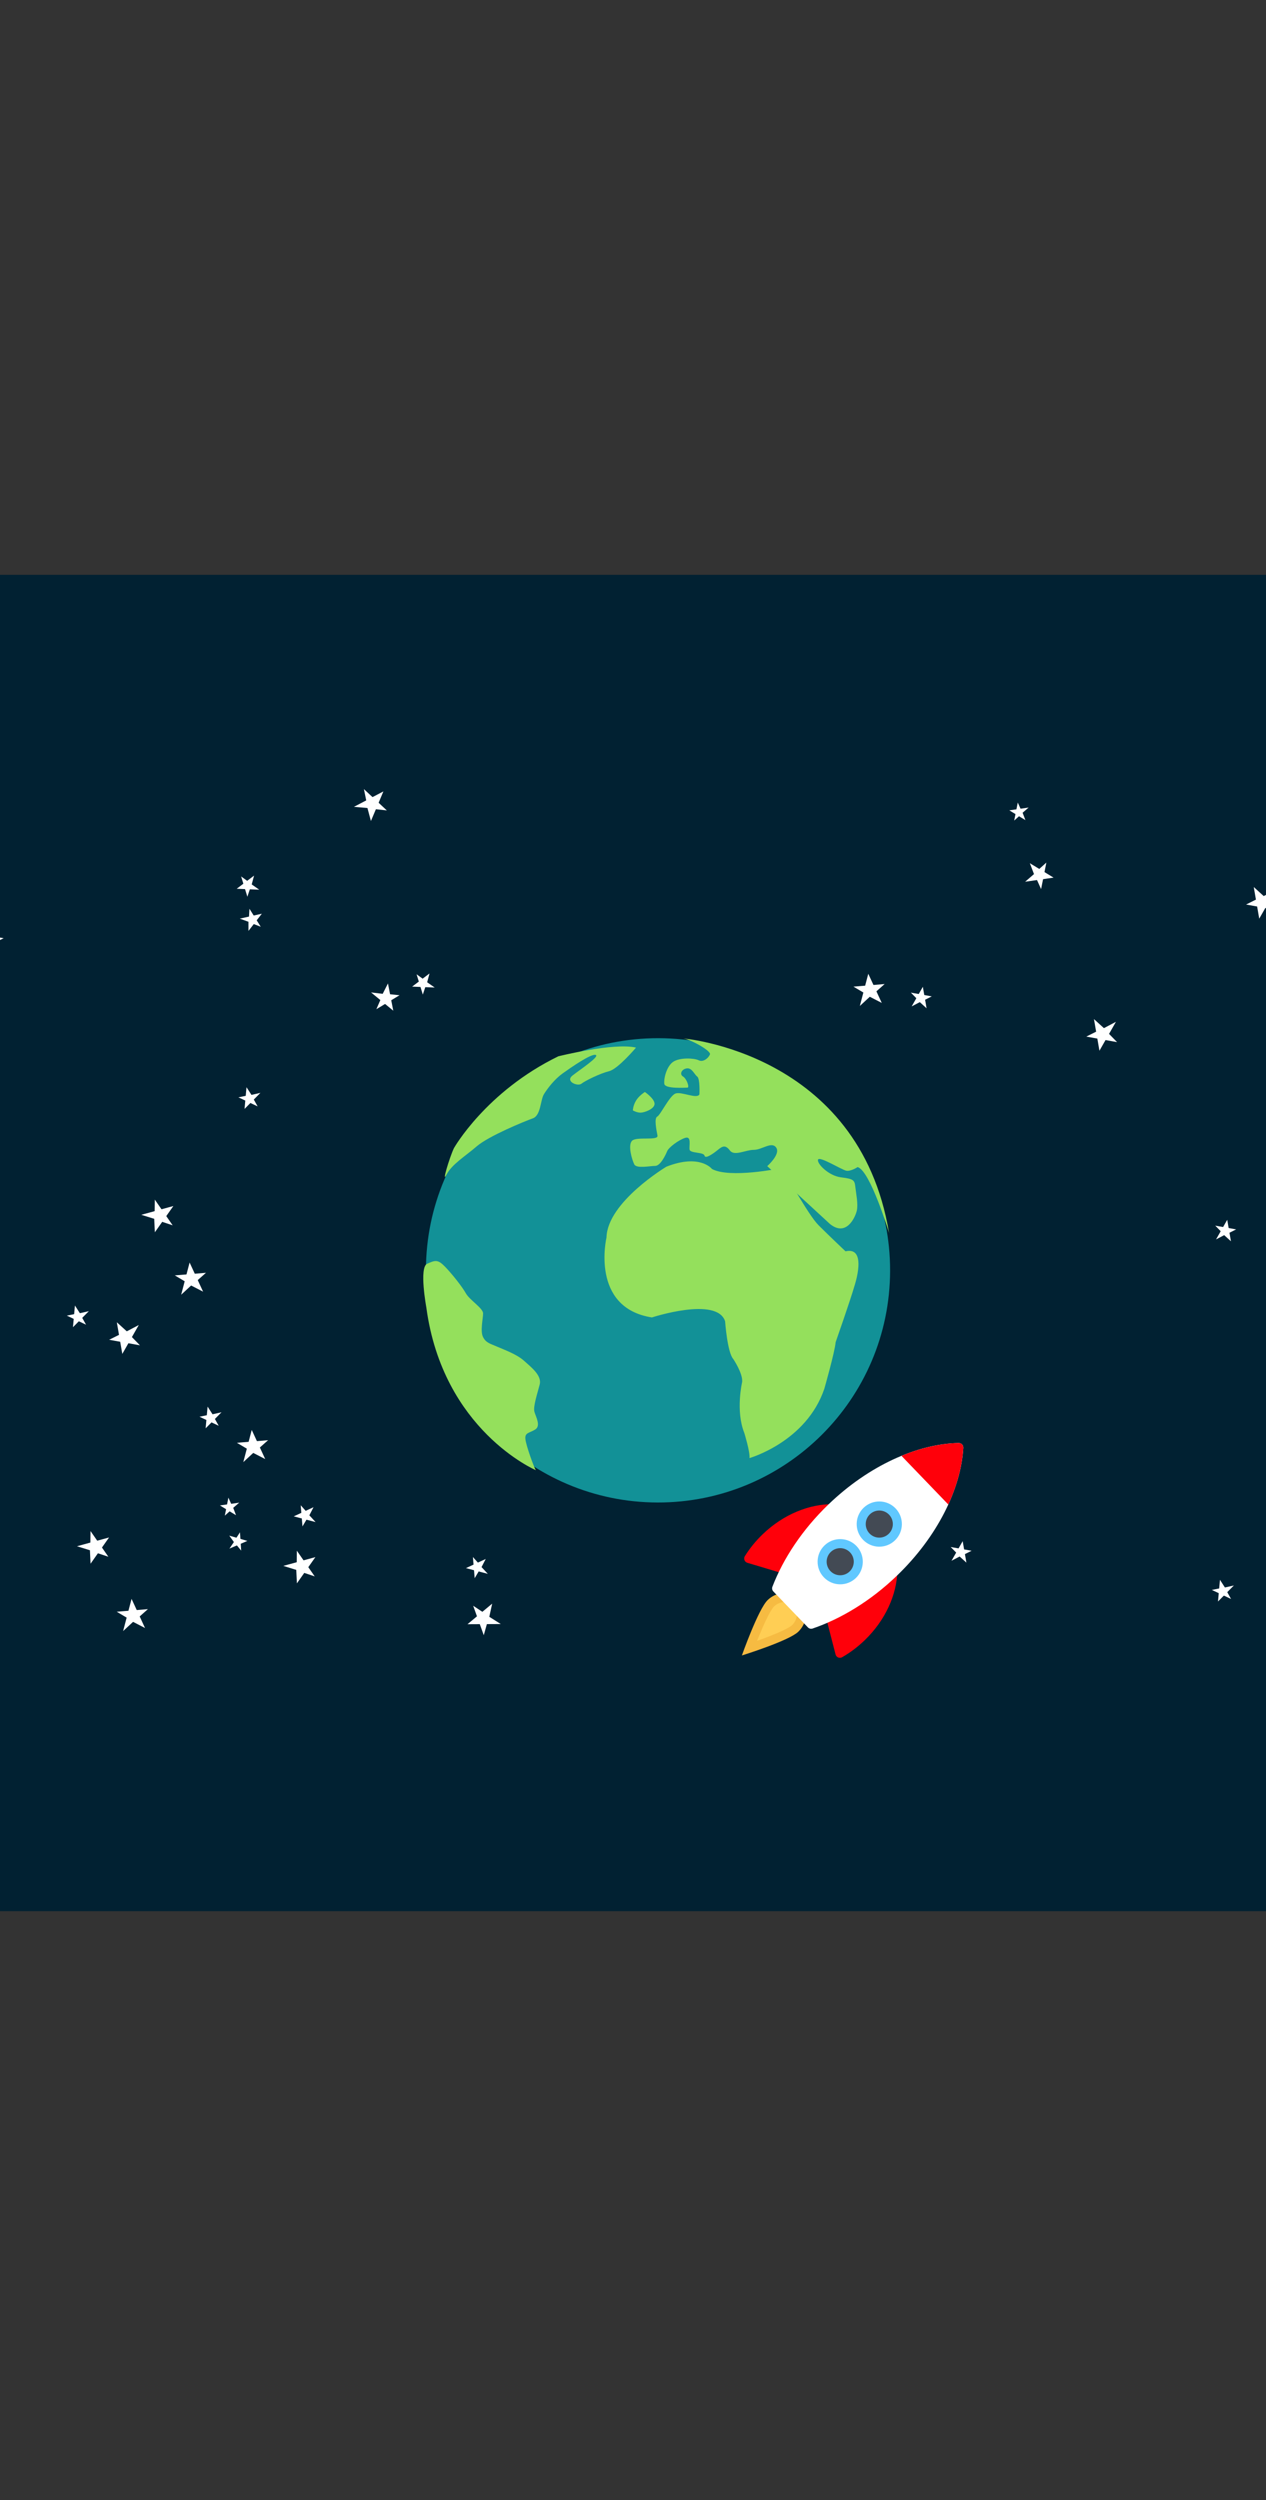 <?xml version='1.0' encoding='utf-8'?>
<svg xmlns="http://www.w3.org/2000/svg" version="1.1" width="1080px" height="2132px" viewBox="0 0 1080 2132"><rect x="0" y="0" width="1080" height="2132" fill="#333333" stroke="none"/> <g id="layer1"> <g style="fill:rgb(1,33,50); fill-opacity:1.0; stroke-linejoin: miter"> <path d="M-219.001,490.207C-219.211,490.207,-219.413,490.29,-219.561,490.439C-219.71,490.587,-219.793,490.789,-219.793,490.999L-219.792,1629.0C-219.792,1629.438,-219.438,1629.792,-219.0,1629.792L1299.001,1629.793C1299.211,1629.793,1299.413,1629.71,1299.561,1629.561C1299.71,1629.413,1299.793,1629.211,1299.793,1629.001L1299.792,491.0C1299.792,490.562,1299.438,490.208,1299.0,490.208L-219.001,490.207 Z"/> </g> <g style="fill:rgb(255,255,255); fill-opacity:1.0; stroke-linejoin: miter"> <path d="M187.612,1283.792L195.855,1282.598L204.095,1281.401Q201.525,1283.619,198.953,1285.836Q200.153,1288.986,201.353,1292.136L187.612,1283.792 Z"/> </g> <g style="fill:rgb(255,255,255); fill-opacity:1.0; stroke-linejoin: miter"> <path d="M194.46,1279.079L194.65,1278.108L194.841,1277.137Q196.862,1281.629,198.884,1286.121Q195.338,1289.315,191.791,1292.509L194.46,1279.079 Z"/> </g> <g style="fill:rgb(255,255,255); fill-opacity:1.0; stroke-linejoin: miter"> <path d="M861.016,691.039L869.257,689.843L877.499,688.649Q874.928,690.866,872.357,693.083Q873.556,696.233,874.755,699.382L861.016,691.039 Z"/> </g> <g style="fill:rgb(255,255,255); fill-opacity:1.0; stroke-linejoin: miter"> <path d="M867.863,686.325L868.054,685.354L868.245,684.384Q870.266,688.875,872.287,693.367Q868.741,696.561,865.195,699.756L867.863,686.325 Z"/> </g> <g style="fill:rgb(255,255,255); fill-opacity:1.0; stroke-linejoin: miter"> <path d="M898.789,748.413L886.646,750.173L874.504,751.934Q878.292,748.667,882.08,745.4Q880.313,740.761,878.545,736.12L898.789,748.413 Z"/> </g> <g style="fill:rgb(255,255,255); fill-opacity:1.0; stroke-linejoin: miter"> <path d="M888.7,755.356L888.419,756.787L888.138,758.217Q885.16,751.6,882.182,744.982Q887.407,740.276,892.631,735.57L888.7,755.356 Z"/> </g> <g style="fill:rgb(255,255,255); fill-opacity:1.0; stroke-linejoin: miter"> <path d="M335.499,861.893L326.024,854.1L316.547,846.307Q321.513,846.909,326.478,847.511Q328.72,843.08,330.961,838.649L335.499,861.893 Z"/> </g> <g style="fill:rgb(255,255,255); fill-opacity:1.0; stroke-linejoin: miter"> <path d="M323.574,859.108L322.327,859.863L321.08,860.618Q323.968,853.962,326.857,847.305Q333.854,848,340.851,848.695L323.574,859.108 Z"/> </g> <g style="fill:rgb(255,255,255); fill-opacity:1.0; stroke-linejoin: miter"> <path d="M211.015,1314.038L203.363,1317.326L195.712,1320.613Q197.621,1317.805,199.531,1314.999Q197.557,1312.267,195.583,1309.535L211.015,1314.038 Z"/> </g> <g style="fill:rgb(255,255,255); fill-opacity:1.0; stroke-linejoin: miter"> <path d="M205.62,1320.362L205.687,1321.35L205.755,1322.337Q202.64,1318.521,199.525,1314.706Q202.123,1310.703,204.722,1306.7L205.62,1320.362 Z"/> </g> <g style="fill:rgb(17,123,189); fill-opacity:1.0; stroke-linejoin: miter"> <path d="M456.011,1442.018L456.011,1442.02Q456.01,1442.018,456.023,1442.019Q456.038,1442.019,456.086,1442.019Q456.158,1442.019,456.189,1442.019Q456.233,1442.019,456.264,1442.019L456.292,1442.021Q456.316,1442.019,456.331,1442.019L456.344,1442.02Q456.355,1442.019,456.36,1442.019Q456.368,1442.02,456.367,1442.02Q456.374,1442.02,456.442,1442.019Q456.467,1442.019,456.504,1442.019L456.586,1442.021L456.62,1442.02Q456.65,1442.019,456.67,1442.019Q456.723,1442.019,456.723,1442.019L456.709,1442.021L456.67,1442.019L456.611,1442.019L456.538,1442.019L456.455,1442.018L456.122,1442.019L456.064,1442.018L456.025,1442.02L456.011,1442.019 Z"/> </g> <g style="fill:rgb(255,255,255); fill-opacity:1.0; stroke-linejoin: miter"> <path d="M327.07,674.892L314.497,681.473L301.924,688.053Q307.688,688.548,313.454,689.041Q314.942,694.588,316.431,700.134L327.07,674.892 Z"/> </g> <g style="fill:rgb(255,255,255); fill-opacity:1.0; stroke-linejoin: miter"> <path d="M312.909,675.222L311.676,674.072L310.443,672.922Q312.138,681.143,313.833,689.363Q321.919,690.232,330.006,691.101L312.909,675.222 Z"/> </g> <g style="fill:rgb(255,255,255); fill-opacity:1.0; stroke-linejoin: miter"> <path d="M161.754,1076.643L158.156,1090.371L154.558,1104.098Q158.804,1100.168,163.049,1096.238Q168.153,1098.871,173.257,1101.504L161.754,1076.643 Z"/> </g> <g style="fill:rgb(255,255,255); fill-opacity:1.0; stroke-linejoin: miter"> <path d="M152.465,1087.338L150.784,1087.475L149.104,1087.613Q156.324,1091.894,163.543,1096.175Q169.63,1090.78,175.716,1085.386L152.465,1087.338 Z"/> </g> <g style="fill:rgb(255,255,255); fill-opacity:1.0; stroke-linejoin: miter"> <path d="M214.752,1219.402L211.154,1233.129L207.556,1246.857Q211.802,1242.927,216.047,1238.997Q221.151,1241.629,226.255,1244.263L214.752,1219.402 Z"/> </g> <g style="fill:rgb(255,255,255); fill-opacity:1.0; stroke-linejoin: miter"> <path d="M205.463,1230.096L203.782,1230.234L202.102,1230.371Q209.322,1234.652,216.541,1238.933Q222.628,1233.538,228.714,1228.144L205.463,1230.096 Z"/> </g> <g style="fill:rgb(255,255,255); fill-opacity:1.0; stroke-linejoin: miter"> <path d="M112.229,1363.47L108.631,1377.197L105.033,1390.925Q109.279,1386.994,113.525,1383.064Q118.629,1385.698,123.732,1388.33L112.229,1363.47 Z"/> </g> <g style="fill:rgb(255,255,255); fill-opacity:1.0; stroke-linejoin: miter"> <path d="M102.94,1374.164L101.259,1374.301L99.579,1374.439Q106.799,1378.72,114.019,1383.001Q120.105,1377.606,126.191,1372.211L102.94,1374.164 Z"/> </g> <g style="fill:rgb(255,255,255); fill-opacity:1.0; stroke-linejoin: miter"> <path d="M1046.92,1040.209L1042.149,1048.577L1037.379,1056.945Q1040.852,1055.114,1044.327,1053.283Q1047.211,1055.907,1050.094,1058.529L1046.92,1040.209 Z"/> </g> <g style="fill:rgb(255,255,255); fill-opacity:1.0; stroke-linejoin: miter"> <path d="M1038.951,1045.589L1037.825,1045.383L1036.699,1045.179Q1040.68,1049.253,1044.662,1053.328Q1049.6,1050.861,1054.538,1048.393L1038.951,1045.589 Z"/> </g> <g style="fill:rgb(255,255,255); fill-opacity:1.0; stroke-linejoin: miter"> <path d="M821.242,1314.254L816.471,1322.622L811.701,1330.99Q815.175,1329.159,818.649,1327.328Q821.533,1329.952,824.417,1332.575L821.242,1314.254 Z"/> </g> <g style="fill:rgb(255,255,255); fill-opacity:1.0; stroke-linejoin: miter"> <path d="M813.273,1319.633L812.147,1319.428L811.021,1319.224Q815.003,1323.299,818.984,1327.374Q823.922,1324.906,828.86,1322.438L813.273,1319.633 Z"/> </g> <g style="fill:rgb(255,255,255); fill-opacity:1.0; stroke-linejoin: miter"> <path d="M787.263,841.505L782.493,849.873L777.722,858.241Q781.197,856.411,784.671,854.579Q787.554,857.202,790.438,859.825L787.263,841.505 Z"/> </g> <g style="fill:rgb(255,255,255); fill-opacity:1.0; stroke-linejoin: miter"> <path d="M779.295,846.885L778.169,846.68L777.043,846.475Q781.024,850.55,785.006,854.625Q789.944,852.157,794.882,849.689L779.295,846.885 Z"/> </g> <g style="fill:rgb(255,255,255); fill-opacity:1.0; stroke-linejoin: miter"> <path d="M740.711,830.406L737.113,844.133L733.515,857.861Q737.761,853.931,742.007,850.001Q747.111,852.634,752.215,855.266L740.711,830.406 Z"/> </g> <g style="fill:rgb(255,255,255); fill-opacity:1.0; stroke-linejoin: miter"> <path d="M731.422,841.1L729.741,841.237L728.061,841.375Q735.281,845.656,742.501,849.937Q748.587,844.542,754.673,839.147L731.422,841.1 Z"/> </g> <g style="fill:rgb(255,255,255); fill-opacity:1.0; stroke-linejoin: miter"> <path d="M223.368,779.181L213.969,781.288L204.569,783.394Q208.262,784.73,211.955,786.067Q211.957,789.965,211.958,793.863L223.368,779.181 Z"/> </g> <g style="fill:rgb(255,255,255); fill-opacity:1.0; stroke-linejoin: miter"> <path d="M214.025,776.911L213.419,775.941L212.812,774.97Q212.48,780.657,212.147,786.345Q217.296,788.335,222.445,790.325L214.025,776.911 Z"/> </g> <g style="fill:rgb(255,255,255); fill-opacity:1.0; stroke-linejoin: miter"> <path d="M-9.089,945.744L-13.859,954.112L-18.63,962.48Q-15.156,960.649,-11.681,958.818Q-8.798,961.441,-5.914,964.064L-9.089,945.744 Z"/> </g> <g style="fill:rgb(255,255,255); fill-opacity:1.0; stroke-linejoin: miter"> <path d="M-17.057,951.124L-18.183,950.919L-19.309,950.713Q-15.328,954.789,-11.346,958.863Q-6.408,956.396,-1.47,953.928L-17.057,951.124 Z"/> </g> <g style="fill:rgb(255,255,255); fill-opacity:1.0; stroke-linejoin: miter"> <path d="M-4.505,791.895L-9.276,800.263L-14.046,808.631Q-10.572,806.799,-7.098,804.969Q-4.214,807.592,-1.331,810.215L-4.505,791.895 Z"/> </g> <g style="fill:rgb(255,255,255); fill-opacity:1.0; stroke-linejoin: miter"> <path d="M-12.474,797.274L-13.6,797.069L-14.726,796.864Q-10.744,800.939,-6.763,805.014Q-1.825,802.547,3.113,800.079L-12.474,797.274 Z"/> </g> <g style="fill:rgb(255,255,255); fill-opacity:1.0; stroke-linejoin: miter"> <path d="M937.914,896.034L944.942,883.705L951.971,871.376Q946.853,874.074,941.734,876.771Q937.486,872.907,933.237,869.042L937.914,896.034 Z"/> </g> <g style="fill:rgb(255,255,255); fill-opacity:1.0; stroke-linejoin: miter"> <path d="M949.654,888.108L951.313,888.409L952.972,888.711Q947.106,882.709,941.24,876.705Q933.965,880.34,926.69,883.976L949.654,888.108 Z"/> </g> <g style="fill:rgb(255,255,255); fill-opacity:1.0; stroke-linejoin: miter"> <path d="M1074.23,783.41L1081.258,771.081L1088.287,758.753Q1083.169,761.45,1078.05,764.148Q1073.802,760.284,1069.553,756.419L1074.23,783.41 Z"/> </g> <g style="fill:rgb(255,255,255); fill-opacity:1.0; stroke-linejoin: miter"> <path d="M1085.97,775.484L1087.63,775.786L1089.288,776.088Q1083.423,770.085,1077.557,764.081Q1070.282,767.717,1063.007,771.352L1085.97,775.484 Z"/> </g> <g style="fill:rgb(255,255,255); fill-opacity:1.0; stroke-linejoin: miter"> <path d="M201.921,757.911L211.545,758.31L221.169,758.708Q217.948,756.462,214.727,754.216Q215.735,750.449,216.742,746.684L201.921,757.911 Z"/> </g> <g style="fill:rgb(255,255,255); fill-opacity:1.0; stroke-linejoin: miter"> <path d="M210.358,762.523L210.692,763.617L211.027,764.712Q212.82,759.305,214.614,753.897Q210.155,750.642,205.697,747.387L210.358,762.523 Z"/> </g> <g style="fill:rgb(255,255,255); fill-opacity:1.0; stroke-linejoin: miter"> <path d="M351.599,841.352L361.224,841.751L370.848,842.149Q367.627,839.902,364.406,837.656Q365.413,833.89,366.42,830.125L351.599,841.352 Z"/> </g> <g style="fill:rgb(255,255,255); fill-opacity:1.0; stroke-linejoin: miter"> <path d="M360.036,845.964L360.37,847.058L360.705,848.153Q362.499,842.745,364.292,837.338Q359.834,834.083,355.375,830.828L360.036,845.964 Z"/> </g> <g style="fill:rgb(255,255,255); fill-opacity:1.0; stroke-linejoin: miter"> <path d="M208.62,945.648L215.393,938.799L222.167,931.951Q218.338,932.82,214.508,933.69Q212.401,930.41,210.295,927.13L208.62,945.648 Z"/> </g> <g style="fill:rgb(255,255,255); fill-opacity:1.0; stroke-linejoin: miter"> <path d="M217.709,942.513L218.744,943.003L219.778,943.492Q216.987,938.526,214.196,933.559Q208.788,934.665,203.379,935.77L217.709,942.513 Z"/> </g> <g style="fill:rgb(255,255,255); fill-opacity:1.0; stroke-linejoin: miter"> <path d="M62.246,1131.809L69.02,1124.961L75.794,1118.113Q71.964,1118.982,68.134,1119.852Q66.028,1116.572,63.921,1113.292L62.246,1131.809 Z"/> </g> <g style="fill:rgb(255,255,255); fill-opacity:1.0; stroke-linejoin: miter"> <path d="M71.336,1128.676L72.37,1129.165L73.405,1129.655Q70.613,1124.688,67.822,1119.722Q62.414,1120.827,57.006,1121.932L71.336,1128.676 Z"/> </g> <g style="fill:rgb(255,255,255); fill-opacity:1.0; stroke-linejoin: miter"> <path d="M175.425,1218.024L182.199,1211.176L188.972,1204.328Q185.143,1205.197,181.313,1206.066Q179.207,1202.786,177.1,1199.507L175.425,1218.024 Z"/> </g> <g style="fill:rgb(255,255,255); fill-opacity:1.0; stroke-linejoin: miter"> <path d="M184.515,1214.89L185.549,1215.38L186.584,1215.869Q183.792,1210.902,181.001,1205.936Q175.593,1207.041,170.185,1208.147L184.515,1214.89 Z"/> </g> <g style="fill:rgb(255,255,255); fill-opacity:1.0; stroke-linejoin: miter"> <path d="M104.34,1154.58L111.368,1142.251L118.396,1129.921Q113.278,1132.619,108.159,1135.318Q103.911,1131.453,99.663,1127.588L104.34,1154.58 Z"/> </g> <g style="fill:rgb(255,255,255); fill-opacity:1.0; stroke-linejoin: miter"> <path d="M116.08,1146.653L117.739,1146.955L119.398,1147.257Q113.532,1141.254,107.666,1135.251Q100.391,1138.886,93.115,1142.521L116.08,1146.653 Z"/> </g> <g style="fill:rgb(255,255,255); fill-opacity:1.0; stroke-linejoin: miter"> <path d="M1039.053,1365.721L1045.826,1358.873L1052.6,1352.024Q1048.77,1352.894,1044.94,1353.763Q1042.834,1350.484,1040.728,1347.203L1039.053,1365.721 Z"/> </g> <g style="fill:rgb(255,255,255); fill-opacity:1.0; stroke-linejoin: miter"> <path d="M1048.142,1362.587L1049.176,1363.076L1050.211,1363.566Q1047.42,1358.6,1044.629,1353.633Q1039.22,1354.738,1033.812,1355.844L1048.142,1362.587 Z"/> </g> <g style="fill:rgb(255,255,255); fill-opacity:1.0; stroke-linejoin: miter"> <path d="M147.889,1028.459L134.201,1032.206L120.513,1035.955Q126.04,1037.666,131.567,1039.378Q131.839,1045.116,132.11,1050.852L147.889,1028.459 Z"/> </g> <g style="fill:rgb(255,255,255); fill-opacity:1.0; stroke-linejoin: miter"> <path d="M133.983,1025.761L133.023,1024.375L132.064,1022.989Q131.966,1031.382,131.869,1039.774Q139.584,1042.348,147.299,1044.922L133.983,1025.761 Z"/> </g> <g style="fill:rgb(255,255,255); fill-opacity:1.0; stroke-linejoin: miter"> <path d="M269.065,1327.845L255.377,1331.593L241.689,1335.342Q247.216,1337.053,252.743,1338.765Q253.015,1344.502,253.286,1350.238L269.065,1327.845 Z"/> </g> <g style="fill:rgb(255,255,255); fill-opacity:1.0; stroke-linejoin: miter"> <path d="M255.159,1325.148L254.199,1323.762L253.239,1322.375Q253.142,1330.768,253.045,1339.161Q260.76,1341.735,268.475,1344.308L255.159,1325.148 Z"/> </g> <g style="fill:rgb(255,255,255); fill-opacity:1.0; stroke-linejoin: miter"> <path d="M93.037,1311.092L79.35,1314.84L65.662,1318.587Q71.189,1320.299,76.716,1322.011Q76.987,1327.747,77.259,1333.485L93.037,1311.092 Z"/> </g> <g style="fill:rgb(255,255,255); fill-opacity:1.0; stroke-linejoin: miter"> <path d="M79.131,1308.395L78.171,1307.008L77.212,1305.621Q77.115,1314.014,77.018,1322.407Q84.733,1324.981,92.447,1327.555L79.131,1308.395 Z"/> </g> <g style="fill:rgb(255,255,255); fill-opacity:1.0; stroke-linejoin: miter"> <path d="M397.494,1337.242L406.812,1339.684L416.129,1342.126Q413.461,1339.244,410.794,1336.362Q412.581,1332.898,414.368,1329.434L397.494,1337.242 Z"/> </g> <g style="fill:rgb(255,255,255); fill-opacity:1.0; stroke-linejoin: miter"> <path d="M404.753,1343.546L404.846,1344.687L404.94,1345.828Q407.845,1340.927,410.751,1336.026Q407.089,1331.896,403.428,1327.764L404.753,1343.546 Z"/> </g> <g style="fill:rgb(255,255,255); fill-opacity:1.0; stroke-linejoin: miter"> <path d="M250.594,1293.099L259.912,1295.541L269.229,1297.983Q266.562,1295.101,263.894,1292.219Q265.681,1288.755,267.469,1285.29L250.594,1293.099 Z"/> </g> <g style="fill:rgb(255,255,255); fill-opacity:1.0; stroke-linejoin: miter"> <path d="M257.853,1299.403L257.947,1300.544L258.04,1301.684Q260.945,1296.784,263.851,1291.884Q260.189,1287.752,256.528,1283.622L257.853,1299.403 Z"/> </g> <g style="fill:rgb(255,255,255); fill-opacity:1.0; stroke-linejoin: miter"> <path d="M398.821,1385.08L413.012,1385.003L427.204,1384.925Q422.308,1381.841,417.413,1378.758Q418.635,1373.146,419.858,1367.534L398.821,1385.08 Z"/> </g> <g style="fill:rgb(255,255,255); fill-opacity:1.0; stroke-linejoin: miter"> <path d="M411.555,1391.285L412.123,1392.872L412.691,1394.46Q414.957,1386.378,417.223,1378.296Q410.438,1373.814,403.652,1369.331L411.555,1391.285 Z"/> </g> <g style="fill:rgb(255,255,255); fill-opacity:1.0; stroke-linejoin: miter"> <path d="M710.185,1185.528L710.185,1185.529L722.073,1185.213L722.379,1196.785L710.491,1197.1 Z"/> </g> <g style="fill:rgb(18,145,151); fill-opacity:1.0; stroke-linejoin: miter"> <path d="M759.322,1083.708C759.1,1193.049,670.283,1281.504,560.944,1281.284C451.605,1281.063,363.148,1192.247,363.369,1082.908C363.59,973.568,452.405,885.109,561.745,885.331C671.084,885.551,759.544,974.368,759.322,1083.708 Z"/> </g> <g style="fill:rgb(148,224,92); fill-opacity:1.0; stroke-linejoin: miter"> <path d="M665.349,996.359C665.349,996.359,622.643,1005.1,607.375,996.871C607.375,996.871,597.202,983.619,568.497,994.909C568.497,994.909,518.107,1025.053,517.387,1055.314C517.387,1055.314,503.254,1115.175,556.131,1123.471C556.131,1123.471,611.607,1105.307,618.573,1126.751C618.573,1126.751,620.436,1153.235,625.529,1158.915C625.529,1158.915,633.78,1171.11,633.132,1178.466C633.132,1178.466,627.335,1203.034,634.962,1221.974C634.962,1221.974,640.014,1238.37,639.37,1243.413C639.37,1243.413,687.847,1229.635,703.223,1184.284C703.223,1184.284,712.215,1152.786,712.864,1144.589C712.864,1144.589,725.677,1108.054,728.891,1096.717C728.891,1096.717,740.434,1062.695,721.297,1067.08C721.297,1067.08,707.932,1054.437,698.403,1044.958C688.854,1035.484,670.451,999.519,665.349,996.359 Z"/> </g> <g style="fill:rgb(148,224,92); fill-opacity:1.0; stroke-linejoin: miter"> <path d="M707.952,1043.727L654.518,994.444C654.518,994.444,666.012,984.384,662.205,978.712C658.398,973.021,650.095,980.571,643.079,980.557C636.082,980.542,626.51,986.194,622.696,981.137C618.883,976.085,616.335,977.341,612.497,980.494C608.668,983.636,601.648,988.671,601.014,985.508C600.388,982.356,588.911,983.6,588.285,980.445C587.659,977.289,590.204,968.472,584.47,970.35C578.752,972.221,570.44,978.526,569.161,981.667C567.883,984.819,563.412,994.259,558.936,994.25C554.474,994.241,543.001,996.74,541.096,992.952C539.191,989.166,535.393,976.542,539.231,972.78C543.056,968.999,561.755,973.039,560.893,968.413C560.044,963.793,557.857,953.643,560.672,952.204C563.498,950.777,571.162,934.395,576.275,932.515C581.363,930.637,594.74,937.597,596.667,933.185C596.667,933.185,597.326,919.949,594.779,918.05C592.231,916.151,590.319,910.489,585.889,911.089C581.401,911.713,579.486,916.13,582.673,918.026C585.871,919.922,588.391,927.492,586.478,927.488C584.548,927.485,567.354,928.711,566.724,924.304C566.088,919.888,568.662,909.171,574.392,905.405C580.16,901.641,592.253,902.287,596.073,904.189C599.906,906.085,604.364,902.312,605.655,899.165C606.922,896.024,587.562,885.429,581.82,885.418C581.82,885.418,732.824,896.995,758.434,1051.455C758.434,1051.455,742.458,998.411,731.63,995.239C731.63,995.239,725.885,999.011,722.063,998.37C718.24,997.729,699.15,985.708,697.87,988.867C696.579,992.014,706.757,1002.749,717.61,1004.025C728.417,1005.314,729.066,1006.576,729.676,1012.254C730.31,1017.921,732.203,1026.758,730.931,1032.419C729.63,1038.088,721.953,1055.098,707.952,1043.727 Z"/> </g> <g style="fill:rgb(148,224,92); fill-opacity:1.0; stroke-linejoin: miter"> <path d="M550.133,931.205C550.133,931.205,545.042,934.344,542.475,938.742C539.909,943.151,539.902,946.935,539.902,946.935C539.902,946.935,543.136,948.824,546.397,948.842C549.67,948.86,558.391,945.722,558.399,941.307C558.408,936.891,550.133,931.205,550.133,931.205 Z"/> </g> <g style="fill:rgb(148,224,92); fill-opacity:1.0; stroke-linejoin: miter"> <path d="M542.566,893.36C542.566,893.36,527.233,911.611,519.587,913.489C511.929,915.366,499.178,921.636,495.992,924.162C492.796,926.678,481.973,922.245,488.352,917.214C494.744,912.173,511.958,900.858,508.148,899.6C504.326,898.338,487.094,910.286,480.08,915.308C473.049,920.338,467.303,927.874,464.125,932.915C460.913,937.953,461.532,951.192,454.523,953.699C447.485,956.207,416.878,968.749,406.678,977.561C396.46,986.36,385.466,992.85,380.972,1001.668C376.503,1010.486,383.257,987.584,387.217,979.137C387.217,979.137,414.415,930.926,476.29,900.785C476.279,900.793,523.454,888.917,542.566,893.36 Z"/> </g> <g style="fill:rgb(148,224,92); fill-opacity:1.0; stroke-linejoin: miter"> <path d="M363.695,1114.892C363.695,1114.892,357.382,1080.834,364.392,1077.7C371.4,1074.564,373.521,1073.9,379.694,1080.253C385.834,1086.6,394.3,1097.302,397.468,1102.984C400.671,1108.657,412.124,1115.612,412.115,1120.022C412.106,1124.438,409.528,1135.155,412.075,1140.196C414.597,1145.246,418.421,1145.887,424.164,1148.42C429.895,1150.947,440.72,1154.747,447.067,1160.443C453.426,1166.132,462.351,1173.077,460.417,1180.639C458.485,1188.2,454.643,1199.535,455.907,1203.941C457.17,1208.36,461.619,1215.93,456.522,1219.079C451.407,1222.22,447.589,1221.591,448.218,1227.25C448.852,1232.929,455.204,1250.577,457.103,1253.731C457.101,1253.728,377.715,1219.754,363.695,1114.892 Z"/> </g> <g style="fill:rgb(171,193,206); fill-opacity:1.0; stroke-linejoin: miter"> <path d="M671.256,1375.908L671.256,1375.909Q652.445,1392.896,637.862,1407.951Q643.4,1403.101,648.907,1397.798Q654.414,1392.497,659.889,1386.74L671.256,1375.908"/> </g> <g style="fill:rgb(255,206,84); fill-opacity:1.0; stroke-linejoin: miter"> <path d="M639.248,1405.609C640.632,1401.944,642.43,1397.284,644.436,1392.459C651.985,1374.253,655.905,1368.842,657.577,1367.237C660.08,1364.823,663.157,1363.222,666.475,1362.601L667.623,1362.384L680.672,1349.68L695.661,1367.675L683.524,1378.863L683.252,1380.03C682.51,1383.323,680.788,1386.336,678.284,1388.757C676.612,1390.355,671.061,1394.076,652.586,1400.921C647.683,1402.735,642.952,1404.366,639.248,1405.609 Z"/> </g> <g style="fill:rgb(246,187,66); fill-opacity:1.0; stroke-linejoin: miter"> <path d="M680.973,1344.012L665.766,1358.811C661.869,1359.54,658.062,1361.421,654.901,1364.463C646.827,1372.235,632.881,1411.732,632.881,1411.732C632.881,1411.732,672.875,1399.309,680.961,1391.531C684.11,1388.494,686.14,1384.756,687.018,1380.883L700.965,1368.025L680.973,1344.012 Z M681.793,1375.213L680.03,1376.843L679.498,1379.183C678.917,1381.737,677.57,1384.089,675.609,1385.976C674.963,1386.598,670.741,1390.079,651.274,1397.295C649.415,1397.978,647.591,1398.639,645.836,1399.257C646.525,1397.527,647.25,1395.729,648.01,1393.908C655.963,1374.725,659.596,1370.639,660.253,1370.017C662.215,1368.124,664.617,1366.873,667.184,1366.396L669.48,1365.965L671.153,1364.338L680.371,1355.353L690.345,1367.325L681.793,1375.213 Z"/> </g> <g style="fill:rgb(255,0,10); fill-opacity:1.0; stroke-linejoin: miter"> <path d="M705.892,1381.612C708.073,1380.64,710.256,1379.605,712.428,1378.52L757.038,1347.927C758.87,1346.28,760.68,1344.594,762.467,1342.884C763.494,1341.885,764.521,1340.885,765.526,1339.874C764.973,1359.923,755.363,1381.685,737.576,1398.811C731.647,1404.513,725.248,1409.288,718.597,1413.119C718.551,1413.146,718.287,1413.294,718.287,1413.294C716.812,1414.059,714.948,1413.802,713.738,1412.545C713.338,1412.123,713.053,1411.637,712.882,1411.124C712.882,1411.124,712.753,1410.72,712.723,1410.544L705.321,1381.861C705.515,1381.78,705.698,1381.693,705.892,1381.612 Z"/> </g> <g style="fill:rgb(255,0,10); fill-opacity:1.0; stroke-linejoin: miter"> <path d="M710.542,1282.734C709.493,1283.704,708.455,1284.693,707.417,1285.686C705.64,1287.401,703.886,1289.145,702.176,1290.913C694.447,1291.853,669.891,1334.329,669.891,1334.329C668.73,1336.458,667.614,1338.594,666.553,1340.742C666.459,1340.927,666.376,1341.113,666.282,1341.297L637.897,1332.806C637.728,1332.769,637.323,1332.625,637.323,1332.625C636.818,1332.434,636.347,1332.131,635.937,1331.71C634.726,1330.453,634.547,1328.586,635.367,1327.136C635.367,1327.136,635.519,1326.884,635.554,1326.839C639.63,1320.338,644.64,1314.126,650.569,1308.42C668.369,1291.287,690.481,1282.514,710.542,1282.734 Z"/> </g> <g style="fill:rgb(255,255,255); fill-opacity:1.0; stroke-linejoin: miter"> <path d="M706.722,1282.944C684.423,1304.411,668.168,1329.11,658.91,1353.159C658.42,1354.509,658.685,1356.065,659.751,1357.167L689.208,1387.782C690.274,1388.878,691.819,1389.207,693.186,1388.769C717.578,1380.436,742.872,1365.14,765.17,1343.672C799.822,1310.329,819.689,1269.677,821.783,1234.727C821.848,1233.687,821.497,1232.53,820.719,1231.717C819.931,1230.904,818.795,1230.509,817.741,1230.534C782.738,1231.293,741.363,1249.6,706.722,1282.944 Z"/> </g> <g style="fill:rgb(67,74,84); fill-opacity:1.0; stroke-linejoin: miter"> <path d="M749.806,1315.103C745.686,1315.025,741.845,1313.343,738.992,1310.379C736.138,1307.408,734.605,1303.506,734.683,1299.386C734.762,1295.266,736.443,1291.425,739.408,1288.566C742.372,1285.713,746.285,1284.179,750.394,1284.258C754.515,1284.337,758.355,1286.018,761.22,1288.982C767.116,1295.113,766.929,1304.899,760.804,1310.795C757.828,1313.649,753.926,1315.182,749.817,1315.104C749.806,1315.103,749.806,1315.103,749.806,1315.103 Z"/> </g> <g style="fill:rgb(67,74,84); fill-opacity:1.0; stroke-linejoin: miter"> <path d="M716.468,1347.192C712.348,1347.113,708.508,1345.438,705.654,1342.468C702.8,1339.503,701.267,1335.595,701.345,1331.48C701.424,1327.361,703.105,1323.514,706.07,1320.655C709.035,1317.802,712.937,1316.268,717.057,1316.347C721.178,1316.425,725.018,1318.107,727.883,1321.071C733.779,1327.203,733.592,1336.988,727.467,1342.884C724.49,1345.743,720.589,1347.271,716.468,1347.192L716.468,1347.193 Z"/> </g> <g style="fill:rgb(96,200,255); fill-opacity:1.0; stroke-linejoin: miter"> <path d="M764,1286.312C760.424,1282.604,755.618,1280.502,750.468,1280.404C745.329,1280.306,740.446,1282.223,736.732,1285.792C733.029,1289.362,730.922,1294.168,730.823,1299.312C730.725,1304.463,732.647,1309.34,736.212,1313.055C739.787,1316.763,744.594,1318.859,749.732,1318.957C754.882,1319.056,759.765,1317.145,763.48,1313.575C771.139,1306.202,771.373,1293.972,764,1286.312 Z M758.128,1308.015C755.821,1310.23,752.845,1311.306,749.879,1311.249C746.925,1311.193,743.981,1310.004,741.772,1307.703C737.341,1303.101,737.481,1295.777,742.084,1291.346C744.38,1289.131,747.366,1288.062,750.321,1288.118C753.287,1288.175,756.219,1289.357,758.44,1291.659C762.87,1296.261,762.73,1303.585,758.128,1308.015 Z"/> </g> <g style="fill:rgb(96,200,255); fill-opacity:1.0; stroke-linejoin: miter"> <path d="M717.13,1312.499C711.98,1312.4,707.109,1314.311,703.394,1317.881C699.68,1321.45,697.583,1326.257,697.485,1331.407C697.387,1336.552,699.298,1341.429,702.874,1345.143C706.449,1348.852,711.245,1350.954,716.395,1351.052C721.545,1351.15,726.429,1349.234,730.143,1345.664C737.802,1338.292,738.036,1326.061,730.663,1318.401C727.087,1314.693,722.281,1312.597,717.13,1312.499 Z M724.791,1340.104C722.484,1342.325,719.508,1343.394,716.542,1343.338C713.588,1343.281,710.643,1342.099,708.434,1339.792C704.004,1335.189,704.144,1327.865,708.746,1323.435C711.042,1321.22,714.029,1320.15,716.984,1320.207C719.949,1320.263,722.882,1321.446,725.103,1323.747C729.533,1328.35,729.393,1335.674,724.791,1340.104 Z"/> </g> <g style="fill:rgb(255,0,10); fill-opacity:1.0; stroke-linejoin: miter"> <path d="M808.984,1282.998L769.023,1241.488C785.754,1234.589,802.369,1230.869,817.741,1230.534C818.795,1230.509,819.931,1230.904,820.719,1231.717C821.497,1232.53,821.848,1233.687,821.783,1234.727C820.867,1250.087,816.511,1266.542,808.984,1282.998 Z"/> </g> <g style="fill:rgb(171,193,206); fill-opacity:1.0; stroke-linejoin: miter"> <path d="M637.826,1407.987L637.785,1408.029L636.993,1408.831Q637.16,1408.671,637.396,1408.434Q637.755,1408.07,637.826,1407.987 Z"/> </g> <g style="fill:rgb(215,237,249); fill-opacity:1.0; stroke-linejoin: miter"> <path d="M570.476,1498.442L570.476,1498.443L570.476,1498.443L570.476,1498.442"/> </g> </g> </svg>